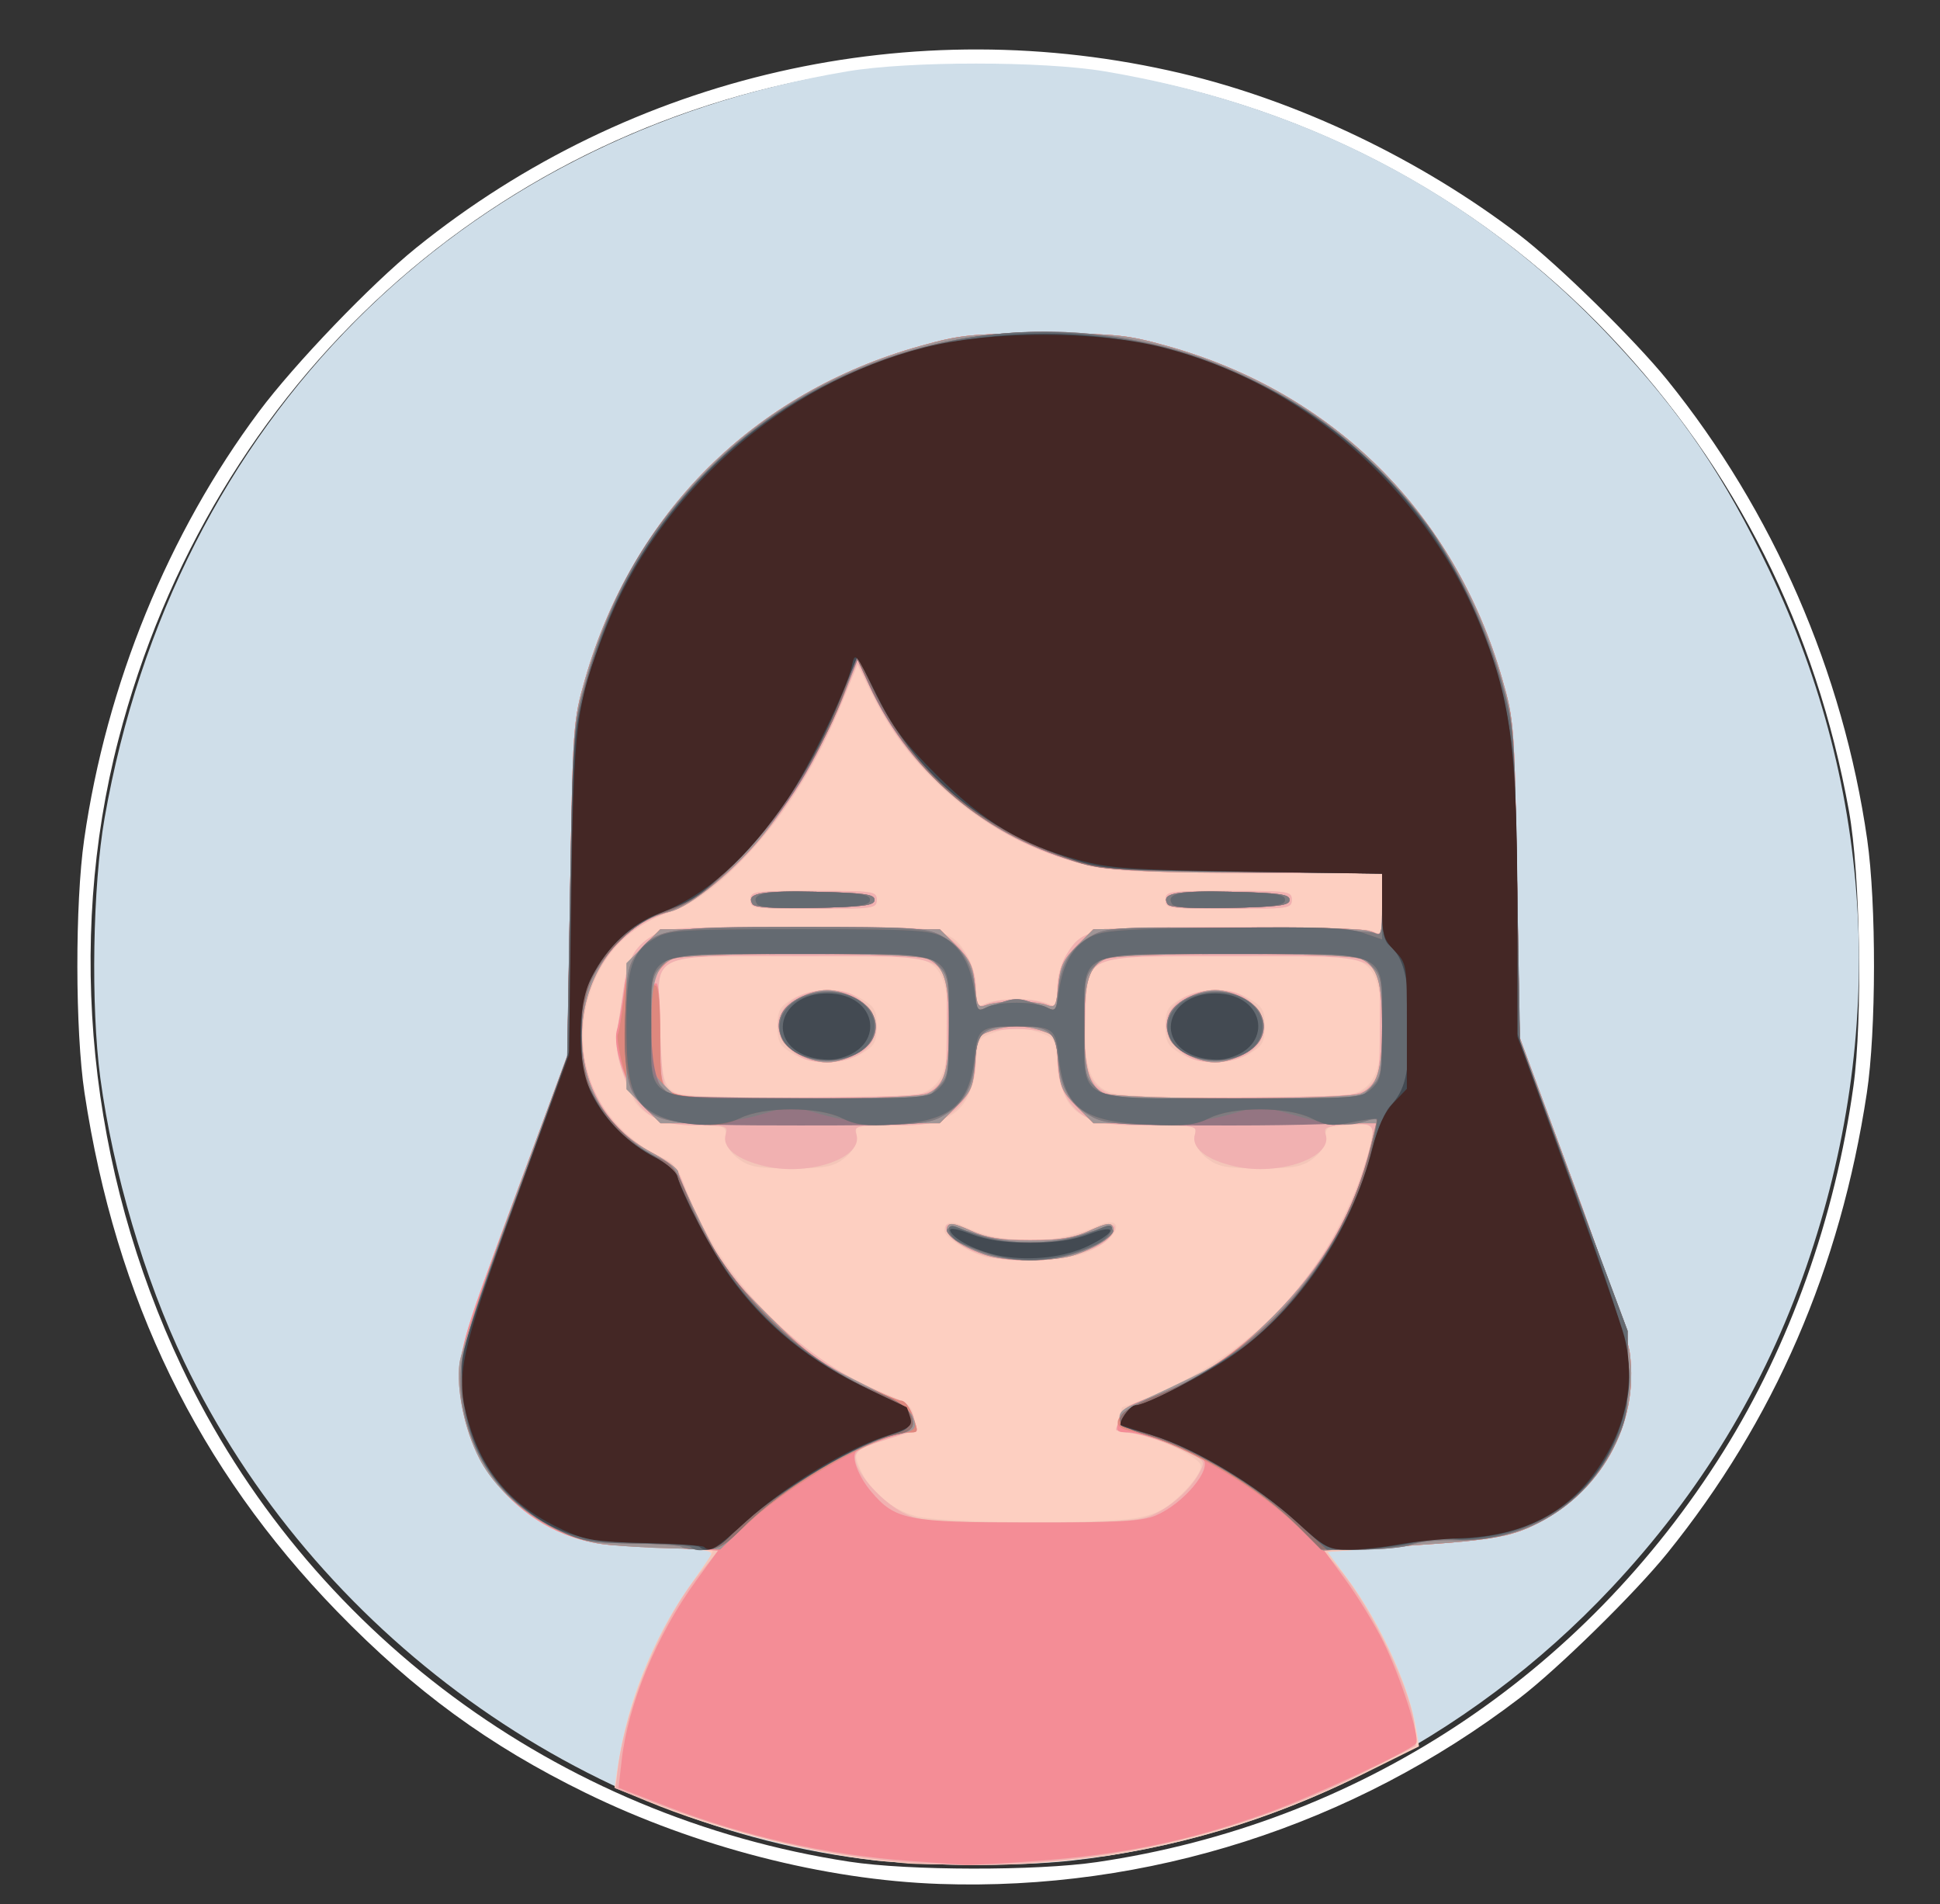 <?xml version="1.0" encoding="UTF-8" standalone="no"?>
<!-- Created with Inkscape (http://www.inkscape.org/) -->

<svg
   xmlns:dc="http://purl.org/dc/elements/1.1/"
   xmlns:cc="http://creativecommons.org/ns#"
   xmlns:rdf="http://www.w3.org/1999/02/22-rdf-syntax-ns#"
   xmlns:svg="http://www.w3.org/2000/svg"
   xmlns="http://www.w3.org/2000/svg"
   xmlns:sodipodi="http://sodipodi.sourceforge.net/DTD/sodipodi-0.dtd"
   xmlns:inkscape="http://www.inkscape.org/namespaces/inkscape"
   id="svg2"
   version="1.1"
   inkscape:version="0.91 r13725"
   width="403.125"
   height="395.625"
   viewBox="0 0 403.125 395.625"
   sodipodi:docname="Xuefei.svg"
   inkscape:export-filename="C:\Users\xshi\Desktop\Christina.png"
   inkscape:export-xdpi="200"
   inkscape:export-ydpi="200">
  <rect x="0" y="0" width="403.125" height="395.625" fill="#333333" stroke="none"/>
  <defs
     id="defs6" />
  <sodipodi:namedview
     pagecolor="#ffffff"
     bordercolor="#666666"
     borderopacity="1"
     objecttolerance="10"
     gridtolerance="10"
     guidetolerance="10"
     inkscape:pageopacity="0"
     inkscape:pageshadow="2"
     inkscape:window-width="1083"
     inkscape:window-height="741"
     id="namedview4"
     showgrid="false"
     inkscape:zoom="0.42180651"
     inkscape:cx="-245.74272"
     inkscape:cy="233.56819"
     inkscape:window-x="213"
     inkscape:window-y="177"
     inkscape:window-maximized="0"
     inkscape:current-layer="svg2" />
  <g
     id="g4312"
     transform="translate(495.488,11.854)">
    <path
       inkscape:connector-curvature="0"
       id="path4310"
       d="m -300.244,379.525 c -23.926,-0.828 -50.635,-7.701 -73.594,-18.937 -20.012,-9.794 -35.487,-21.096 -51.63,-37.708 -28.861,-29.699 -45.955,-64.79 -52.455,-107.677 -1.953,-12.885 -1.99,-39.339 -0.073,-52.676 4.624,-32.184 17.477,-63.627 36.334,-88.886 7.376,-9.881 23.292,-26.459 32.653,-34.011 44.702,-36.066 103.23,-49.413 158.964,-36.249 24.355,5.752 49.696,17.857 70.269,33.566 7.953,6.073 24.025,21.832 30.73,30.132 21.999,27.234 36.557,60.673 41.553,95.449 1.916,13.337 1.879,39.791 -0.073,52.676 -5.522,36.436 -19.27,68.131 -41.48,95.625 -6.705,8.301 -22.777,24.06 -30.73,30.132 -34.574,26.399 -77.251,40.061 -120.469,38.565 z m 32.692,-4.537 c 54.231,-7.972 100.961,-38.605 130.214,-85.361 13.752,-21.98 23.186,-48.489 26.986,-75.83 1.932,-13.9 1.441,-44.1 -0.93,-57.188 -6.865,-37.897 -23.48,-70.971 -49.483,-98.506 -28.206,-29.867 -65.538,-49.13 -106.93,-55.175 -13.143,-1.919 -36.957,-1.919 -50.099,0 -74.795,10.923 -133.751,64.406 -153.087,138.877 -10.97,42.249 -6.2,89.476 13.159,130.293 26.064,54.955 78.097,93.514 138.728,102.805 12.272,1.881 38.925,1.924 51.442,0.084 z"
       style="fill:#ffffff" />
    <path
       style="fill:#cfdee9"
       d="m -313.769,374.618 c -60.401,-6.824 -116.485,-47.332 -143.483,-103.634 -8.162,-17.022 -14.792,-39.468 -17.387,-58.867 -2.005,-14.991 -1.594,-39.921 0.893,-54.069 14.466,-82.314 73.348,-141.473 154.358,-155.084 12.797,-2.15 40.629,-2.15 53.426,0 42.047,7.065 77.438,25.698 105.355,55.47 14.531,15.496 23.411,28.555 32.784,48.215 21.862,45.852 24.519,95.947 7.673,144.681 -8.617,24.928 -21.994,46.968 -40.458,66.658 -29.918,31.906 -70.002,52.106 -112.578,56.733 -10.628,1.155 -29.88,1.106 -40.584,-0.103 z"
       id="path4289"
       inkscape:connector-curvature="0" />
    <path
       style="fill:#fdcfc1"
       d="m -313.3,374.672 c -14.944,-1.691 -33.668,-6.523 -47.641,-12.293 l -6.86,-2.833 0.601,-3.871 c 2.506,-16.133 7.702,-28.066 19.034,-43.717 1.151,-1.589 0.741,-1.724 -6.562,-2.163 -4.284,-0.257 -9.688,-0.518 -12.009,-0.579 -18.403,-0.485 -33.151,-15.967 -33.107,-34.756 0.015,-6.649 0.62,-8.66 11.13,-37.031 l 11.113,-30 0.582,-34.688 c 0.569,-33.912 0.638,-34.882 3.084,-43.412 9.93,-34.627 35.157,-59.702 69.744,-69.323 8.377,-2.33 10.594,-2.551 25.578,-2.551 14.984,0 17.201,0.221 25.578,2.551 34.588,9.622 59.83,34.713 69.74,69.323 2.429,8.483 2.513,9.634 3.048,41.537 l 0.549,32.812 11.055,30 c 6.108,16.575 11.389,32.435 11.8,35.442 2.054,15.005 -6.124,29.522 -20.317,36.067 -5.415,2.497 -7.563,2.797 -33.769,4.724 l -8.721,0.641 4.237,5.694 c 6.684,8.983 12.829,22.441 14.221,31.146 l 0.569,3.558 -11.574,5.729 c -26.426,13.081 -53.004,19.203 -82.084,18.908 -6.595,-0.067 -15.154,-0.48 -19.021,-0.917 z"
       id="path4287"
       inkscape:connector-curvature="0" />
    <path
       style="fill:#f4c6b9"
       d="m -308.144,375.16 c -1.547,-0.219 -6.188,-0.842 -10.312,-1.385 -10.532,-1.385 -24.48,-4.955 -36.562,-9.356 -5.672,-2.066 -10.87,-4.105 -11.551,-4.532 -0.996,-0.624 -1.034,-1.947 -0.194,-6.773 2.29,-13.152 7.989,-26.666 15.517,-36.796 2.299,-3.093 4.014,-5.79 3.812,-5.992 -0.202,-0.202 -5.577,-0.558 -11.945,-0.791 -13.449,-0.492 -19.311,-1.93 -25.309,-6.21 -10.027,-7.154 -15.184,-16.974 -15.156,-28.865 0.015,-6.649 0.62,-8.66 11.13,-37.031 l 11.113,-30 0.582,-34.688 c 0.569,-33.912 0.638,-34.882 3.084,-43.412 9.93,-34.627 35.157,-59.702 69.744,-69.323 8.377,-2.33 10.594,-2.551 25.578,-2.551 14.984,0 17.201,0.221 25.578,2.551 34.588,9.622 59.83,34.713 69.74,69.323 2.429,8.483 2.513,9.634 3.048,41.537 l 0.549,32.812 11.055,30 c 6.108,16.575 11.389,32.435 11.8,35.442 2.054,15.005 -6.124,29.522 -20.317,36.067 -5.415,2.497 -7.563,2.797 -33.769,4.724 l -8.721,0.641 4.237,5.694 c 7.055,9.482 13.666,24.366 13.998,31.518 0.14,3.014 -0.117,3.237 -9.231,7.976 -15.785,8.208 -34.897,14.542 -53.438,17.71 -8.063,1.378 -38.159,2.544 -44.062,1.708 z m 49.407,-71.758 c 3.849,-0.821 5.883,-1.972 9.03,-5.11 2.461,-2.454 3.934,-4.713 3.738,-5.731 -0.369,-1.914 -10.938,-6.663 -15.084,-6.777 -2.347,-0.065 -2.537,-0.319 -1.977,-2.65 0.34,-1.418 0.665,-2.594 0.721,-2.614 17.672,-6.117 32.145,-17.025 41.223,-31.067 4.756,-7.356 9.557,-18.468 10.486,-24.268 l 0.591,-3.692 -5.036,0.309 c -4.698,0.289 -5.034,0.469 -5.005,2.693 0.02,1.543 -0.903,3.087 -2.616,4.378 -2.236,1.685 -3.935,1.995 -10.947,1.995 -7.012,0 -8.711,-0.31 -10.947,-1.995 -1.754,-1.322 -2.634,-2.824 -2.61,-4.453 l 0.037,-2.458 -9.881,-0.004 c -14.181,-0.005 -17.732,-2.489 -18.758,-13.121 -0.493,-5.111 -0.532,-5.167 -4.482,-6.417 -3.337,-1.056 -4.631,-1.056 -7.969,0 -3.95,1.25 -3.989,1.306 -4.482,6.417 -0.982,10.173 -4.768,13.116 -16.883,13.121 l -8.006,0.004 0.037,2.458 c 0.025,1.629 -0.856,3.132 -2.61,4.453 -2.236,1.685 -3.935,1.994 -10.947,1.994 -7.012,0 -8.711,-0.31 -10.947,-1.995 -1.754,-1.322 -2.634,-2.824 -2.61,-4.453 0.036,-2.406 -0.095,-2.459 -6.094,-2.462 -6.54,-0.004 -11.196,-1.948 -13.075,-5.46 -2.429,-4.538 -3.978,-10.936 -3.423,-14.133 0.322,-1.855 0.906,-5.693 1.298,-8.529 0.885,-6.408 2.263,-8.968 6.082,-11.297 2.778,-1.694 4.91,-1.822 30.455,-1.825 30.371,-0.004 31.421,0.174 34.913,5.901 1.061,1.74 1.832,4.69 1.834,7.019 0.003,3.681 0.155,3.936 1.817,3.047 0.997,-0.534 3.978,-0.97 6.624,-0.97 2.646,0 5.627,0.437 6.624,0.97 1.661,0.889 1.814,0.634 1.817,-3.047 0.002,-2.329 0.773,-5.279 1.834,-7.019 3.49,-5.723 4.56,-5.905 34.741,-5.905 17.023,0 27.978,0.365 29.109,0.97 1.713,0.917 1.813,0.605 1.813,-5.625 l 0,-6.595 -27.506,0 c -24.443,0 -28.332,-0.209 -34.922,-1.88 -18.981,-4.813 -35.026,-17.777 -43.628,-35.251 l -2.956,-6.004 -2.99,7.271 c -5.554,13.506 -11.386,22.959 -19.711,31.947 -6.486,7.003 -11.692,10.77 -17.144,12.404 -14.834,4.444 -21.997,24.789 -13.737,39.013 2.657,4.576 8.908,10.188 12.998,11.669 2.337,0.847 3.292,2.122 5.087,6.796 6.966,18.143 22.8,34.54 40.447,41.884 6.115,2.545 6.168,2.587 6.864,5.589 0.502,2.164 0.133,2.473 -4.808,4.023 -7.923,2.486 -8.067,2.628 -6.46,6.388 1.978,4.628 6.486,8.434 11.626,9.816 5.763,1.55 39.491,1.75 46.403,0.276 z m -32.211,-54.177 c -3.888,-1.256 -8.29,-4.113 -8.29,-5.379 0,-1.961 1.532,-2.224 4.456,-0.766 4.892,2.44 12.816,3.451 18.63,2.376 2.9,-0.536 6.538,-1.605 8.083,-2.376 5.728,-2.858 6.161,1.013 0.472,4.218 -3.246,1.829 -5.547,2.29 -12.422,2.488 -4.641,0.134 -9.559,-0.119 -10.929,-0.562 z m -48.602,-74.139 c 0,-1.786 0.625,-1.875 13.125,-1.875 12.5,0 13.125,0.089 13.125,1.875 0,1.786 -0.625,1.875 -13.125,1.875 -12.5,0 -13.125,-0.089 -13.125,-1.875 z m 86.25,0 c 0,-1.786 0.625,-1.875 13.125,-1.875 12.5,0 13.125,0.089 13.125,1.875 0,1.786 -0.625,1.875 -13.125,1.875 -12.5,0 -13.125,-0.089 -13.125,-1.875 z m -50.664,40.186 c 2.07,-0.721 3.474,-2.071 4.359,-4.189 1.694,-4.055 1.678,-15.478 -0.028,-19.561 -2.058,-4.926 -4.906,-5.371 -32.15,-5.021 -28.77,0.37 -26.983,-0.482 -26.657,12.708 0.321,12.99 0.786,14.982 3.752,16.069 3.603,1.32 46.934,1.315 50.725,-0.007 z m -26.914,-8.3 c -2.626,-1.601 -3.047,-2.379 -3.047,-5.635 0,-3.256 0.421,-4.034 3.047,-5.635 1.846,-1.125 4.71,-1.858 7.266,-1.858 2.556,0 5.42,0.732 7.266,1.858 2.626,1.601 3.047,2.379 3.047,5.635 0,3.256 -0.421,4.034 -3.047,5.635 -1.846,1.125 -4.71,1.858 -7.266,1.858 -2.556,0 -5.42,-0.732 -7.266,-1.858 z m 116.914,8.3 c 2.07,-0.721 3.474,-2.071 4.359,-4.189 1.694,-4.055 1.678,-15.478 -0.028,-19.561 -2.058,-4.926 -4.905,-5.371 -32.158,-5.021 -28.706,0.369 -27.537,-0.143 -28.192,12.331 -0.525,10.008 0.785,14.388 4.832,16.149 3.829,1.666 46.546,1.909 51.187,0.291 z m -36.289,-8.3 c -2.626,-1.601 -3.047,-2.379 -3.047,-5.635 0,-3.256 0.421,-4.034 3.047,-5.635 1.846,-1.125 4.71,-1.858 7.266,-1.858 2.556,0 5.42,0.732 7.266,1.858 2.626,1.601 3.047,2.379 3.047,5.635 0,3.256 -0.421,4.034 -3.047,5.635 -1.846,1.125 -4.71,1.858 -7.266,1.858 -2.556,0 -5.42,-0.732 -7.266,-1.858 z"
       id="path4285"
       inkscape:connector-curvature="0" />
    <path
       style="fill:#f1b1b1"
       d="m -311.325,374.639 c -15.61,-1.632 -32.276,-5.779 -49.059,-12.209 l -7.24,-2.773 0.573,-4.395 c 1.693,-12.988 9.091,-30.593 16.877,-40.16 l 3.929,-4.828 -8.137,-0.468 c -4.475,-0.258 -10.036,-0.521 -12.356,-0.585 -18.421,-0.508 -33.151,-15.973 -33.107,-34.761 0.015,-6.649 0.62,-8.66 11.13,-37.031 l 11.113,-30 0.582,-34.688 c 0.569,-33.912 0.638,-34.882 3.084,-43.412 9.93,-34.627 35.157,-59.702 69.744,-69.323 8.377,-2.33 10.594,-2.551 25.578,-2.551 14.984,0 17.201,0.221 25.578,2.551 34.588,9.622 59.83,34.713 69.74,69.323 2.429,8.483 2.513,9.634 3.048,41.537 l 0.549,32.812 11.055,30 c 6.108,16.575 11.389,32.435 11.8,35.442 2.054,15.003 -6.114,29.505 -20.317,36.075 -5.506,2.547 -10.657,3.238 -33.72,4.524 l -9.609,0.536 3.047,3.56 c 6.962,8.134 15.545,26.187 15.973,33.596 l 0.199,3.455 -11.629,5.857 c -29.713,14.964 -65.076,21.401 -98.426,17.915 z m 55.008,-71.634 c 4.026,-1.682 8.245,-5.433 10.098,-8.978 1.28,-2.449 1.251,-2.482 -4.419,-5.027 -3.139,-1.409 -7.342,-2.781 -9.341,-3.049 -1.998,-0.268 -3.634,-0.615 -3.634,-0.772 0,-0.156 0.395,-1.324 0.878,-2.594 0.618,-1.625 2.226,-2.757 5.426,-3.82 19.294,-6.409 38.301,-26.247 44.813,-46.775 3.344,-10.542 3.339,-10.562 -2.87,-10.175 -4.56,0.284 -5.125,0.535 -4.641,2.061 1.502,4.732 -9.678,8.637 -18.85,6.584 -5.989,-1.34 -9.21,-3.919 -8.336,-6.673 0.55,-1.733 0.066,-1.827 -9.374,-1.827 -7.153,0 -10.743,-0.409 -12.761,-1.452 -4.148,-2.145 -6.467,-6.573 -6.471,-12.358 -0.003,-4.56 -0.184,-4.951 -2.582,-5.578 -3.297,-0.862 -8.422,-0.862 -11.719,0 -2.397,0.627 -2.579,1.019 -2.584,5.578 -0.007,5.499 -1.918,9.194 -6.22,12.031 -2.113,1.393 -4.429,1.768 -10.946,1.773 -7.766,0.006 -8.231,0.117 -7.686,1.833 1.53,4.821 -9.548,8.748 -18.821,6.673 -5.989,-1.34 -9.21,-3.919 -8.336,-6.673 0.535,-1.685 0.099,-1.827 -5.624,-1.827 -9.562,0 -12.846,-2.422 -16.04,-11.829 -0.926,-2.728 -1.27,-5.675 -0.907,-7.768 0.322,-1.855 0.906,-5.693 1.298,-8.529 0.885,-6.408 2.263,-8.968 6.082,-11.297 2.78,-1.695 4.906,-1.821 30.643,-1.819 25.517,0.003 27.864,0.139 30.336,1.77 3.996,2.635 6.213,6.586 6.22,11.088 0.006,3.864 0.065,3.939 2.411,3.047 3.084,-1.173 8.981,-1.173 12.065,0 2.346,0.892 2.405,0.817 2.408,-3.047 0.002,-2.273 0.783,-5.24 1.834,-6.963 3.49,-5.723 4.56,-5.905 34.741,-5.905 17.023,0 27.978,0.365 29.109,0.97 1.713,0.917 1.813,0.605 1.813,-5.625 l 0,-6.595 -27.422,-0.014 c -21,-0.011 -28.812,-0.342 -33.358,-1.413 -11.999,-2.829 -22.109,-8.367 -31.377,-17.188 -6.363,-6.056 -9.866,-10.847 -13.947,-19.073 l -2.87,-5.785 -3.131,7.762 c -8.652,21.448 -23.421,39.2 -36.72,44.14 -22.183,8.24 -23.395,39.25 -1.961,50.218 3.721,1.904 4.591,2.906 5.869,6.751 5.787,17.424 23.368,35.545 41.723,43.005 4.051,1.646 5.34,2.676 5.88,4.696 0.381,1.423 0.6,2.63 0.489,2.683 -0.112,0.053 -2.524,0.812 -5.36,1.688 -6.949,2.147 -7.835,2.81 -7.049,5.286 1.063,3.348 6.29,8.663 10.322,10.495 3.286,1.493 6.502,1.71 25.585,1.728 17.647,0.017 22.495,-0.258 25.312,-1.435 z m -35.889,-54.421 c -4.294,-1.569 -7.54,-4.417 -6.658,-5.843 0.388,-0.628 2.167,-0.277 5.036,0.995 3.372,1.495 6.346,1.967 12.404,1.967 6.058,0 9.032,-0.472 12.404,-1.967 4.799,-2.128 6.712,-1.332 3.999,1.665 -3.935,4.348 -19.126,6.126 -27.185,3.182 z m -47.344,-73.498 c 0,-1.786 0.625,-1.875 13.125,-1.875 12.5,0 13.125,0.089 13.125,1.875 0,1.786 -0.625,1.875 -13.125,1.875 -12.5,0 -13.125,-0.089 -13.125,-1.875 z m 86.25,0 c 0,-1.786 0.625,-1.875 13.125,-1.875 12.5,0 13.125,0.089 13.125,1.875 0,1.786 -0.625,1.875 -13.125,1.875 -12.5,0 -13.125,-0.089 -13.125,-1.875 z m -47.603,38.646 c 1.96,-1.962 2.134,-2.971 2.134,-12.396 0,-15.487 2.004,-14.531 -30.469,-14.531 -32.291,0 -29.766,-1.341 -29.075,15.444 0.466,11.309 0.559,11.734 2.825,12.9 1.775,0.913 8.422,1.146 27.397,0.962 24.666,-0.24 25.087,-0.277 27.188,-2.379 z m -30.138,-7.323 c -6.074,-5.111 -1.665,-12.573 7.428,-12.573 3.52,0 5.193,0.547 7.428,2.427 6.074,5.111 1.665,12.573 -7.428,12.573 -3.52,0 -5.193,-0.547 -7.428,-2.427 z m 120.138,7.323 c 1.96,-1.962 2.134,-2.971 2.134,-12.396 0,-15.487 2.004,-14.531 -30.469,-14.531 -32.111,0 -30.322,-0.779 -30.734,13.384 -0.291,9.997 0.598,12.952 4.502,14.967 1.756,0.906 8.462,1.14 27.379,0.956 24.666,-0.24 25.087,-0.277 27.188,-2.379 z m -39.513,-7.323 c -6.074,-5.111 -1.665,-12.573 7.428,-12.573 3.52,0 5.193,0.547 7.428,2.427 6.074,5.111 1.665,12.573 -7.428,12.573 -3.52,0 -5.193,-0.547 -7.428,-2.427 z"
       id="path4283"
       inkscape:connector-curvature="0" />
    <path
       style="fill:#f48d96"
       d="m -306.738,374.724 c -16.96,-1.232 -34.168,-5.112 -50.286,-11.338 l -9.931,-3.836 0.633,-5.596 c 1.336,-11.808 7.281,-26.17 15.5,-37.448 l 4.544,-6.235 -8.121,-0.467 c -4.466,-0.257 -10.019,-0.519 -12.339,-0.583 -18.421,-0.508 -33.151,-15.973 -33.107,-34.761 0.015,-6.649 0.62,-8.66 11.13,-37.031 l 11.113,-30 0.582,-34.688 c 0.569,-33.912 0.638,-34.882 3.084,-43.412 9.93,-34.627 35.157,-59.702 69.744,-69.323 8.377,-2.33 10.594,-2.551 25.578,-2.551 14.984,0 17.201,0.221 25.578,2.551 34.588,9.622 59.83,34.713 69.74,69.323 2.429,8.483 2.513,9.634 3.048,41.537 l 0.549,32.812 11.055,30 c 6.108,16.575 11.389,32.435 11.8,35.442 2.054,15.003 -6.114,29.505 -20.317,36.075 -5.501,2.545 -10.627,3.233 -33.645,4.522 l -9.534,0.534 4.551,6.245 c 2.503,3.435 6.007,9.198 7.787,12.807 3.515,7.128 7.587,19.706 6.796,20.987 -0.908,1.468 -21.526,11.109 -31.003,14.497 -16.476,5.889 -29.767,8.637 -48.281,9.985 -6.961,0.507 -13.5,0.864 -14.531,0.794 -1.031,-0.07 -6.305,-0.449 -11.719,-0.843 z m 51.345,-71.714 c 5.794,-2.421 11.915,-9.726 9.866,-11.775 -1.512,-1.512 -12.78,-5.524 -15.514,-5.524 -2.362,0 -2.618,-0.263 -2.061,-2.109 0.874,-2.894 1.168,-3.122 6.702,-5.209 9.749,-3.677 17.531,-8.819 25.684,-16.971 10.321,-10.321 16.782,-21.668 20.066,-35.241 l 1.134,-4.688 -29.376,0 -29.376,0 -3.468,-3.468 c -3.07,-3.07 -3.515,-4.113 -3.875,-9.087 -0.381,-5.269 -0.584,-5.681 -3.25,-6.61 -3.612,-1.259 -7.141,-1.259 -10.753,0 -2.666,0.929 -2.869,1.342 -3.25,6.61 -0.36,4.974 -0.805,6.017 -3.874,9.087 l -3.468,3.468 -28.995,0 -28.995,0 -3.202,-3.104 c -3.629,-3.517 -6.948,-12.696 -5.887,-16.28 0.355,-1.198 1.012,-4.881 1.461,-8.184 0.693,-5.096 1.326,-6.515 4.186,-9.375 l 3.37,-3.37 29.031,0 29.031,0 3.426,3.426 c 2.823,2.823 3.507,4.27 3.887,8.228 0.425,4.421 0.619,4.744 2.449,4.074 1.093,-0.4 3.886,-0.728 6.206,-0.728 2.32,0 5.113,0.327 6.206,0.728 1.83,0.67 2.024,0.347 2.449,-4.074 0.38,-3.956 1.064,-5.405 3.886,-8.228 l 3.424,-3.426 27.318,-0.276 c 16.411,-0.166 28.383,0.096 29.986,0.654 l 2.668,0.93 0,-6.514 0,-6.514 -26.29,0 c -20.328,0 -27.918,-0.336 -33.473,-1.484 -20.467,-4.228 -38.009,-18.298 -46.828,-37.561 l -2.397,-5.235 -2.506,6.441 c -3.966,10.194 -10.312,21.393 -16.697,29.468 -6.041,7.64 -15.448,15.453 -19.821,16.462 -10.366,2.393 -18.22,13.432 -18.255,25.658 -0.03,10.594 5.186,19.394 14.41,24.31 3.083,1.643 5.604,3.49 5.602,4.105 -0.002,0.614 2.187,5.547 4.864,10.961 4.273,8.641 5.962,10.935 13.832,18.78 7.417,7.393 10.472,9.7 17.693,13.359 4.801,2.433 9.295,4.423 9.986,4.423 0.692,0 1.721,1.329 2.287,2.952 1.305,3.743 1.327,3.61 -0.611,3.611 -1.795,8.4e-4 -10.083,2.973 -11.085,3.975 -1.076,1.076 0.432,5.129 3.077,8.273 5.024,5.97 7.498,6.458 32.882,6.481 18.461,0.017 23.421,-0.254 26.237,-1.43 z m -35.634,-54.258 c -5.154,-1.839 -8.227,-4.097 -7.644,-5.616 0.417,-1.087 1.286,-0.967 4.892,0.672 3.371,1.532 6.228,1.993 12.353,1.993 6.126,0 8.983,-0.461 12.353,-1.993 3.606,-1.639 4.475,-1.758 4.892,-0.672 0.583,1.519 -2.49,3.777 -7.644,5.616 -4.508,1.609 -14.694,1.609 -19.202,0 z m -48.089,-72.783 c -1.386,-2.242 1.543,-2.807 13.235,-2.552 10.024,0.218 12.111,0.506 12.111,1.67 0,1.166 -2.113,1.451 -12.35,1.667 -8.338,0.176 -12.56,-0.079 -12.996,-0.785 z m 86.25,0 c -1.386,-2.242 1.543,-2.807 13.235,-2.552 10.024,0.218 12.111,0.506 12.111,1.67 0,1.166 -2.113,1.451 -12.35,1.667 -8.338,0.176 -12.56,-0.079 -12.996,-0.785 z m -49.801,39.327 c 3.385,-1.542 4.366,-4.678 4.366,-13.959 0,-9.281 -0.981,-12.417 -4.366,-13.959 -3.134,-1.428 -50.009,-1.428 -53.143,0 -1.256,0.572 -2.756,2.076 -3.332,3.341 -0.634,1.391 -0.675,2.069 -0.103,1.716 0.614,-0.379 0.945,3.195 0.945,10.2 0,10.081 0.136,10.879 2.084,12.243 1.757,1.231 5.935,1.459 26.675,1.459 16.026,0 25.387,-0.363 26.876,-1.041 z m -27.605,-8.606 c -2.583,-1.741 -3.186,-2.753 -3.186,-5.353 0,-2.6 0.602,-3.613 3.186,-5.353 1.896,-1.278 4.591,-2.147 6.658,-2.147 2.067,0 4.762,0.869 6.658,2.147 2.583,1.741 3.186,2.753 3.186,5.353 0,2.6 -0.602,3.613 -3.186,5.353 -1.896,1.278 -4.591,2.147 -6.658,2.147 -2.067,0 -4.762,-0.869 -6.658,-2.147 z m 117.605,8.606 c 3.385,-1.542 4.366,-4.678 4.366,-13.959 0,-9.281 -0.981,-12.417 -4.366,-13.959 -3.134,-1.428 -50.009,-1.428 -53.143,0 -3.385,1.542 -4.366,4.678 -4.366,13.959 0,9.056 0.984,12.399 4.091,13.904 2.83,1.37 50.424,1.42 53.417,0.056 z m -36.98,-8.606 c -2.583,-1.741 -3.186,-2.753 -3.186,-5.353 0,-2.6 0.602,-3.613 3.186,-5.353 1.896,-1.278 4.591,-2.147 6.658,-2.147 2.067,0 4.762,0.869 6.658,2.147 2.583,1.741 3.186,2.753 3.186,5.353 0,2.6 -0.602,3.613 -3.186,5.353 -1.896,1.278 -4.591,2.147 -6.658,2.147 -2.067,0 -4.762,-0.869 -6.658,-2.147 z"
       id="path4281"
       inkscape:connector-curvature="0" />
    <path
       style="fill:#de887e"
       d="m -370.488,308.898 c -10.012,-1.397 -20.939,-9.046 -25.424,-17.797 -3.045,-5.941 -4.797,-14.411 -4.09,-19.772 0.351,-2.66 5.535,-18.125 11.519,-34.367 l 10.881,-29.531 0.582,-34.688 c 0.569,-33.912 0.638,-34.882 3.084,-43.412 9.93,-34.627 35.157,-59.702 69.744,-69.323 8.377,-2.33 10.594,-2.551 25.578,-2.551 14.984,0 17.201,0.221 25.578,2.551 34.588,9.622 59.83,34.713 69.74,69.323 2.429,8.483 2.513,9.634 3.048,41.537 l 0.549,32.812 11.055,30 c 6.108,16.575 11.389,32.435 11.8,35.442 2.054,15.003 -6.114,29.505 -20.317,36.075 -5.508,2.548 -10.666,3.239 -33.743,4.525 l -9.632,0.536 -5.978,-5.592 c -9.294,-8.694 -24.523,-17.247 -34.49,-19.369 -4.372,-0.931 -2.055,-4.215 4.985,-7.067 10.579,-4.285 17.046,-8.586 25.3,-16.824 10.319,-10.299 16.779,-21.639 20.066,-35.226 l 1.134,-4.688 -29.376,0 -29.376,0 -3.468,-3.468 c -3.07,-3.07 -3.515,-4.113 -3.875,-9.087 -0.381,-5.269 -0.584,-5.681 -3.25,-6.61 -3.612,-1.259 -7.141,-1.259 -10.753,0 -2.666,0.929 -2.869,1.342 -3.25,6.61 -0.36,4.974 -0.805,6.017 -3.874,9.087 l -3.468,3.468 -28.995,0 -28.995,0 -3.242,-3.142 c -2.364,-2.291 -3.632,-4.69 -4.681,-8.856 -0.792,-3.142 -1.235,-6.044 -0.986,-6.448 0.25,-0.404 0.816,-3.965 1.259,-7.915 0.73,-6.506 1.123,-7.499 4.191,-10.566 l 3.386,-3.386 29.031,0 29.031,0 3.426,3.426 c 2.823,2.823 3.507,4.27 3.887,8.228 0.425,4.421 0.619,4.744 2.449,4.074 1.093,-0.4 3.886,-0.728 6.206,-0.728 2.32,0 5.113,0.327 6.206,0.728 1.83,0.67 2.024,0.347 2.449,-4.074 0.38,-3.956 1.064,-5.405 3.886,-8.228 l 3.424,-3.426 27.318,-0.276 c 16.411,-0.166 28.383,0.096 29.986,0.654 l 2.668,0.93 0,-6.514 0,-6.514 -26.29,0 c -20.328,0 -27.918,-0.336 -33.473,-1.484 -20.467,-4.228 -38.009,-18.298 -46.828,-37.561 l -2.397,-5.235 -2.506,6.441 c -3.966,10.194 -10.312,21.393 -16.697,29.468 -6.041,7.64 -15.448,15.453 -19.821,16.462 -10.366,2.393 -18.22,13.432 -18.255,25.658 -0.03,10.594 5.186,19.394 14.41,24.31 3.083,1.643 5.604,3.49 5.602,4.105 -0.002,0.614 2.187,5.547 4.864,10.961 4.273,8.641 5.962,10.935 13.832,18.78 7.417,7.393 10.472,9.7 17.693,13.359 4.801,2.433 9.295,4.423 9.986,4.423 0.692,0 1.721,1.329 2.287,2.952 1.321,3.79 1.377,3.601 -1.08,3.662 -5.675,0.141 -24.05,10.527 -32.554,18.4 l -6.347,5.877 -9.729,-0.211 c -5.351,-0.116 -12.049,-0.535 -14.885,-0.931 z m 67.821,-93.603 c 3.385,-1.542 4.366,-4.678 4.366,-13.959 0,-9.281 -0.981,-12.417 -4.366,-13.959 -3.134,-1.428 -50.009,-1.428 -53.143,0 -2.354,1.073 -5.101,5.522 -3.409,5.522 0.542,0 0.917,4.195 0.917,10.259 0,9.539 0.146,10.362 2.084,11.719 1.757,1.231 5.935,1.459 26.675,1.459 16.026,0 25.387,-0.363 26.876,-1.041 z m -27.605,-8.606 c -2.583,-1.741 -3.186,-2.753 -3.186,-5.353 0,-2.6 0.602,-3.613 3.186,-5.353 1.896,-1.278 4.591,-2.147 6.658,-2.147 2.067,0 4.762,0.869 6.658,2.147 2.583,1.741 3.186,2.753 3.186,5.353 0,2.6 -0.602,3.613 -3.186,5.353 -1.896,1.278 -4.591,2.147 -6.658,2.147 -2.067,0 -4.762,-0.869 -6.658,-2.147 z m 117.605,8.606 c 3.385,-1.542 4.366,-4.678 4.366,-13.959 0,-9.281 -0.981,-12.417 -4.366,-13.959 -3.134,-1.428 -50.009,-1.428 -53.143,0 -3.385,1.542 -4.366,4.678 -4.366,13.959 0,9.056 0.984,12.399 4.091,13.904 2.83,1.37 50.424,1.42 53.417,0.056 z m -36.98,-8.606 c -2.583,-1.741 -3.186,-2.753 -3.186,-5.353 0,-2.6 0.602,-3.613 3.186,-5.353 1.896,-1.278 4.591,-2.147 6.658,-2.147 2.067,0 4.762,0.869 6.658,2.147 2.583,1.741 3.186,2.753 3.186,5.353 0,2.6 -0.602,3.613 -3.186,5.353 -1.896,1.278 -4.591,2.147 -6.658,2.147 -2.067,0 -4.762,-0.869 -6.658,-2.147 z m -41.38,42.063 c -5.154,-1.839 -8.227,-4.097 -7.644,-5.616 0.417,-1.087 1.286,-0.967 4.892,0.672 3.371,1.532 6.228,1.993 12.353,1.993 6.126,0 8.983,-0.461 12.353,-1.993 3.606,-1.639 4.475,-1.758 4.892,-0.672 0.583,1.519 -2.49,3.777 -7.644,5.616 -4.508,1.609 -14.694,1.609 -19.202,0 z m -48.089,-72.783 c -1.386,-2.242 1.543,-2.807 13.235,-2.552 10.024,0.218 12.111,0.506 12.111,1.67 0,1.166 -2.113,1.451 -12.35,1.667 -8.338,0.176 -12.56,-0.079 -12.996,-0.785 z m 86.25,0 c -1.386,-2.242 1.543,-2.807 13.235,-2.552 10.024,0.218 12.111,0.506 12.111,1.67 0,1.166 -2.113,1.451 -12.35,1.667 -8.338,0.176 -12.56,-0.079 -12.996,-0.785 z"
       id="path4279"
       inkscape:connector-curvature="0" />
    <path
       style="fill:#a09596"
       d="m -370.488,308.898 c -10.012,-1.397 -20.939,-9.046 -25.424,-17.797 -3.045,-5.941 -4.797,-14.411 -4.09,-19.772 0.351,-2.66 5.535,-18.125 11.519,-34.367 l 10.881,-29.531 0.582,-34.688 c 0.569,-33.912 0.638,-34.882 3.084,-43.412 9.93,-34.627 35.157,-59.702 69.744,-69.323 8.377,-2.33 10.594,-2.551 25.578,-2.551 14.984,0 17.201,0.221 25.578,2.551 34.588,9.622 59.83,34.713 69.74,69.323 2.429,8.483 2.513,9.634 3.048,41.537 l 0.549,32.812 11.055,30 c 6.108,16.575 11.389,32.435 11.8,35.442 2.054,15.003 -6.114,29.505 -20.317,36.075 -5.509,2.548 -10.67,3.24 -33.755,4.525 l -9.644,0.537 -4.97,-4.831 c -8.99,-8.738 -21.358,-16.227 -31.757,-19.231 -6.182,-1.785 -7.376,-4.431 -2.812,-6.231 1.418,-0.56 6.586,-2.964 11.484,-5.343 7.501,-3.643 10.253,-5.661 17.44,-12.791 10.797,-10.709 17.164,-21.77 20.523,-35.652 l 1.134,-4.688 -29.376,0 -29.376,0 -3.468,-3.468 c -3.07,-3.07 -3.515,-4.113 -3.875,-9.087 -0.381,-5.269 -0.584,-5.681 -3.25,-6.61 -3.612,-1.259 -7.141,-1.259 -10.753,0 -2.666,0.929 -2.869,1.342 -3.25,6.61 -0.36,4.974 -0.805,6.017 -3.874,9.087 l -3.468,3.468 -29.031,0 -29.031,0 -3.531,-3.531 -3.531,-3.531 0,-13.094 0,-13.094 3.531,-3.531 3.531,-3.531 29.031,0 29.031,0 3.426,3.426 c 2.823,2.823 3.507,4.27 3.887,8.228 0.425,4.421 0.619,4.744 2.449,4.074 1.093,-0.4 3.886,-0.728 6.206,-0.728 2.32,0 5.113,0.327 6.206,0.728 1.83,0.67 2.024,0.347 2.449,-4.074 0.38,-3.956 1.064,-5.405 3.886,-8.228 l 3.424,-3.426 27.318,-0.276 c 16.411,-0.166 28.383,0.096 29.986,0.654 l 2.668,0.93 0,-6.514 0,-6.514 -26.29,0 c -20.328,0 -27.918,-0.336 -33.473,-1.484 -20.467,-4.228 -38.009,-18.298 -46.828,-37.561 l -2.397,-5.235 -2.506,6.441 c -3.966,10.194 -10.312,21.393 -16.697,29.468 -6.041,7.64 -15.448,15.453 -19.821,16.462 -10.366,2.393 -18.22,13.432 -18.255,25.658 -0.03,10.594 5.186,19.394 14.41,24.31 3.083,1.643 5.604,3.49 5.602,4.105 -0.002,0.614 2.187,5.547 4.864,10.961 4.264,8.624 5.978,10.955 13.832,18.808 7.922,7.922 10.148,9.55 19.136,13.999 6.47,3.202 10.439,5.74 10.906,6.973 0.98,2.589 0.605,3.026 -3.216,3.743 -4.121,0.773 -16.446,6.923 -22.465,11.209 -2.533,1.804 -6.791,5.404 -9.463,8.001 l -4.858,4.722 -9.756,-0.212 c -5.366,-0.117 -12.076,-0.536 -14.912,-0.932 z m 67.821,-93.603 c 3.385,-1.542 4.366,-4.678 4.366,-13.959 0,-9.281 -0.981,-12.417 -4.366,-13.959 -3.134,-1.428 -50.009,-1.428 -53.143,0 -3.426,1.561 -4.366,4.692 -4.366,14.544 0,8.625 0.095,9.029 2.74,11.675 l 2.74,2.74 24.872,0 c 16.231,0 25.665,-0.362 27.156,-1.041 z m -27.605,-8.606 c -2.583,-1.741 -3.186,-2.753 -3.186,-5.353 0,-2.6 0.602,-3.613 3.186,-5.353 1.896,-1.278 4.591,-2.147 6.658,-2.147 2.067,0 4.762,0.869 6.658,2.147 2.583,1.741 3.186,2.753 3.186,5.353 0,2.6 -0.602,3.613 -3.186,5.353 -1.896,1.278 -4.591,2.147 -6.658,2.147 -2.067,0 -4.762,-0.869 -6.658,-2.147 z m 117.605,8.606 c 3.385,-1.542 4.366,-4.678 4.366,-13.959 0,-9.281 -0.981,-12.417 -4.366,-13.959 -3.134,-1.428 -50.009,-1.428 -53.143,0 -3.385,1.542 -4.366,4.678 -4.366,13.959 0,9.056 0.984,12.399 4.091,13.904 2.83,1.37 50.424,1.42 53.417,0.056 z m -36.98,-8.606 c -2.583,-1.741 -3.186,-2.753 -3.186,-5.353 0,-2.6 0.602,-3.613 3.186,-5.353 1.896,-1.278 4.591,-2.147 6.658,-2.147 2.067,0 4.762,0.869 6.658,2.147 2.583,1.741 3.186,2.753 3.186,5.353 0,2.6 -0.602,3.613 -3.186,5.353 -1.896,1.278 -4.591,2.147 -6.658,2.147 -2.067,0 -4.762,-0.869 -6.658,-2.147 z m -41.38,42.063 c -5.154,-1.839 -8.227,-4.097 -7.644,-5.616 0.417,-1.087 1.286,-0.967 4.892,0.672 3.371,1.532 6.228,1.993 12.353,1.993 6.126,0 8.983,-0.461 12.353,-1.993 3.606,-1.639 4.475,-1.758 4.892,-0.672 0.583,1.519 -2.49,3.777 -7.644,5.616 -4.508,1.609 -14.694,1.609 -19.202,0 z m -48.089,-72.783 c -1.386,-2.242 1.543,-2.807 13.235,-2.552 10.024,0.218 12.111,0.506 12.111,1.67 0,1.166 -2.113,1.451 -12.35,1.667 -8.338,0.176 -12.56,-0.079 -12.996,-0.785 z m 86.25,0 c -1.386,-2.242 1.543,-2.807 13.235,-2.552 10.024,0.218 12.111,0.506 12.111,1.67 0,1.166 -2.113,1.451 -12.35,1.667 -8.338,0.176 -12.56,-0.079 -12.996,-0.785 z"
       id="path4277"
       inkscape:connector-curvature="0" />
    <path
       style="fill:#947582"
       d="m -353.891,309.495 c -0.325,-0.325 -4.93,-0.641 -10.234,-0.703 -8.361,-0.098 -10.357,-0.447 -15.004,-2.625 -14.049,-6.585 -22.362,-21.119 -20.38,-35.633 0.374,-2.739 5.444,-17.847 11.268,-33.573 l 10.588,-28.594 0.619,-34.688 c 0.602,-33.707 0.689,-34.931 3.086,-43.319 5.552,-19.431 13.03,-32.298 26.462,-45.533 28.96,-28.536 74.836,-35.999 111.531,-18.144 11.323,5.509 18.263,10.412 26.942,19.034 12.162,12.081 20.781,26.973 25.678,44.368 2.43,8.632 2.526,9.918 3.107,41.719 l 0.6,32.812 11.177,30 11.177,30 0.034,8.906 c 0.03,7.678 -0.302,9.623 -2.404,14.105 -6.229,13.28 -18.631,20.876 -33.456,20.492 -3.461,-0.09 -7.481,0.316 -8.932,0.901 -1.452,0.585 -6.303,1.055 -10.781,1.044 l -8.142,-0.02 -4.688,-4.729 c -7.992,-8.064 -21.322,-16.109 -31.681,-19.12 -7.935,-2.307 -7.304,-4.312 2.618,-8.32 20.96,-8.466 37.371,-27.124 43.587,-49.557 2.355,-8.5 2.365,-8.37 -0.523,-7.272 -1.349,0.513 -13.596,0.914 -27.891,0.913 -22.411,-9.4e-4 -25.874,-0.199 -28.7,-1.641 -4.715,-2.404 -6.87,-5.906 -7.374,-11.982 -0.491,-5.92 -1.823,-7.001 -8.63,-7.001 -6.807,0 -8.139,1.081 -8.63,7.001 -0.504,6.076 -2.659,9.578 -7.374,11.982 -2.83,1.443 -6.302,1.639 -28.996,1.639 -28.358,0 -30.017,-0.288 -34.152,-5.925 -1.726,-2.353 -1.942,-3.986 -1.942,-14.697 0,-10.711 0.216,-12.344 1.942,-14.697 4.135,-5.637 5.794,-5.925 34.152,-5.925 22.694,0 26.166,0.196 28.996,1.639 4.48,2.284 6.816,5.871 7.333,11.259 l 0.442,4.604 4.114,-1.479 c 3.748,-1.348 4.481,-1.348 8.228,0 l 4.114,1.479 0.442,-4.604 c 0.517,-5.38 2.845,-8.962 7.333,-11.281 2.893,-1.495 5.886,-1.635 29.933,-1.405 14.695,0.141 27.457,0.617 28.359,1.058 1.483,0.726 1.641,0.169 1.641,-5.79 l 0,-6.592 -29.297,-0.344 c -28.645,-0.336 -29.459,-0.398 -36.589,-2.792 -18.125,-6.086 -33.008,-19.24 -40.647,-35.925 l -2.476,-5.407 -2.998,7.398 c -6.023,14.862 -11.105,23.024 -20.498,32.925 -7.443,7.846 -11.488,10.753 -17.443,12.537 -5.046,1.512 -11.727,7.91 -14.369,13.762 -2.757,6.106 -2.771,16.776 -0.029,22.846 2.426,5.372 8.569,11.652 13.601,13.905 3.358,1.504 4.081,2.449 6.525,8.532 7.042,17.527 22.445,33.346 39.219,40.277 5.497,2.271 7.5,4.033 7.5,6.597 0,1.053 -1.031,1.785 -3.047,2.165 -7.883,1.483 -24.199,11.259 -32.109,19.24 -4.092,4.129 -5.174,4.732 -8.516,4.75 -2.105,0.011 -4.094,-0.245 -4.419,-0.57 z m 53.289,-95.461 c 2.167,-2.167 2.301,-2.909 2.301,-12.699 0,-9.79 -0.135,-10.532 -2.301,-12.699 l -2.301,-2.301 -26.335,0 -26.335,0 -2.301,2.301 c -2.139,2.139 -2.301,2.967 -2.301,11.765 0,9.494 1.219,14.202 3.965,15.306 0.655,0.264 12.918,0.513 27.25,0.553 l 26.058,0.074 2.301,-2.301 z m -28.626,-6.79 c -6.647,-3.434 -5.626,-10.337 1.861,-12.581 7.303,-2.188 15.105,2.406 13.686,8.06 -1.262,5.029 -9.773,7.504 -15.547,4.521 z m 118.626,6.79 c 2.167,-2.167 2.301,-2.909 2.301,-12.699 0,-9.79 -0.135,-10.532 -2.301,-12.699 l -2.301,-2.301 -26.335,0 -26.335,0 -2.301,2.301 c -2.167,2.167 -2.301,2.909 -2.301,12.699 0,9.79 0.135,10.532 2.301,12.699 l 2.301,2.301 26.335,0 26.335,0 2.301,-2.301 z m -38.001,-6.79 c -6.647,-3.434 -5.626,-10.337 1.861,-12.581 7.303,-2.188 15.105,2.406 13.686,8.06 -1.262,5.029 -9.773,7.504 -15.547,4.521 z m -40.708,41.793 c -4.529,-1.062 -10.337,-4.546 -9.293,-5.575 0.424,-0.418 3.092,0.043 5.928,1.026 3.015,1.044 7.687,1.786 11.25,1.786 3.563,0 8.235,-0.742 11.25,-1.786 6.028,-2.088 8.082,-1.12 3.556,1.677 -5.787,3.577 -14.815,4.719 -22.691,2.872 z m -49.805,-73.069 c -1.386,-2.242 1.543,-2.807 13.235,-2.552 10.024,0.218 12.111,0.506 12.111,1.67 0,1.166 -2.113,1.451 -12.35,1.667 -8.338,0.176 -12.56,-0.079 -12.996,-0.785 z m 86.25,0 c -1.386,-2.242 1.543,-2.807 13.235,-2.552 10.024,0.218 12.111,0.506 12.111,1.67 0,1.166 -2.113,1.451 -12.35,1.667 -8.338,0.176 -12.56,-0.079 -12.996,-0.785 z"
       id="path4275"
       inkscape:connector-curvature="0" />
    <path
       style="fill:#7f7c80"
       d="m -353.891,309.495 c -0.325,-0.325 -4.93,-0.641 -10.234,-0.703 -8.361,-0.098 -10.357,-0.447 -15.004,-2.625 -14.049,-6.585 -22.362,-21.119 -20.38,-35.633 0.374,-2.739 5.444,-17.847 11.268,-33.573 l 10.588,-28.594 0.619,-34.688 c 0.602,-33.707 0.689,-34.931 3.086,-43.319 5.552,-19.431 13.03,-32.298 26.462,-45.533 28.96,-28.536 74.836,-35.999 111.531,-18.144 11.323,5.509 18.263,10.412 26.942,19.034 12.162,12.081 20.781,26.973 25.678,44.368 2.43,8.632 2.526,9.918 3.107,41.719 l 0.6,32.812 11.177,30 11.177,30 0.034,8.906 c 0.03,7.678 -0.302,9.623 -2.404,14.105 -6.229,13.28 -18.631,20.876 -33.456,20.492 -3.461,-0.09 -7.481,0.316 -8.932,0.901 -1.452,0.585 -6.303,1.055 -10.781,1.044 l -8.142,-0.02 -4.688,-4.729 c -7.992,-8.064 -21.322,-16.109 -31.681,-19.12 -7.702,-2.239 -7.254,-4.343 1.681,-7.894 21.65,-8.604 38.196,-27.143 44.487,-49.844 1.056,-3.81 1.92,-7.231 1.92,-7.601 0,-0.37 -1.272,-0.23 -2.828,0.313 -3.269,1.14 -7.453,0.688 -15.688,-1.693 -5.677,-1.641 -6.042,-1.64 -11.719,0.058 -8.566,2.562 -24.526,3.014 -28.761,0.814 -4.727,-2.454 -6.871,-5.947 -7.374,-12.012 -0.491,-5.92 -1.823,-7.001 -8.63,-7.001 -6.807,0 -8.139,1.081 -8.63,7.001 -0.503,6.064 -2.646,9.556 -7.374,12.016 -4.094,2.13 -16.438,1.722 -25.011,-0.828 -5.725,-1.702 -5.994,-1.702 -11.719,0.034 -8.397,2.546 -19.429,2.542 -22.902,-0.008 -5.007,-3.676 -6.035,-7.142 -5.731,-19.321 0.233,-9.333 0.56,-11.341 2.215,-13.594 4.139,-5.634 5.797,-5.922 34.152,-5.922 22.694,0 26.166,0.196 28.996,1.639 4.48,2.284 6.816,5.871 7.333,11.259 l 0.442,4.604 4.114,-1.479 c 3.748,-1.348 4.481,-1.348 8.228,0 l 4.114,1.479 0.442,-4.604 c 0.517,-5.38 2.845,-8.962 7.333,-11.281 2.893,-1.495 5.886,-1.635 29.933,-1.405 14.695,0.141 27.457,0.617 28.359,1.058 1.483,0.725 1.641,0.17 1.641,-5.78 l 0,-6.582 -29.297,-0.347 c -29.226,-0.346 -29.315,-0.353 -36.797,-2.962 -18.425,-6.424 -31.357,-17.746 -39.792,-34.834 l -3.489,-7.069 -1.188,4.01 c -3.569,12.044 -12.902,27.687 -22.449,37.623 -7.011,7.298 -11.147,10.216 -16.935,11.951 -5.046,1.512 -11.727,7.91 -14.369,13.762 -2.757,6.106 -2.771,16.776 -0.029,22.846 2.426,5.372 8.569,11.652 13.601,13.905 3.358,1.504 4.081,2.449 6.525,8.532 7.042,17.527 22.445,33.346 39.219,40.277 5.497,2.271 7.5,4.033 7.5,6.597 0,1.053 -1.031,1.785 -3.047,2.165 -7.883,1.483 -24.199,11.259 -32.109,19.24 -4.092,4.129 -5.174,4.732 -8.516,4.75 -2.105,0.011 -4.094,-0.245 -4.419,-0.57 z m 53.289,-95.461 c 2.167,-2.167 2.301,-2.909 2.301,-12.699 0,-9.79 -0.135,-10.532 -2.301,-12.699 l -2.301,-2.301 -26.335,0 -26.335,0 -2.301,2.301 c -2.167,2.167 -2.301,2.909 -2.301,12.699 0,9.79 0.135,10.532 2.301,12.699 l 2.301,2.301 26.335,0 26.335,0 2.301,-2.301 z m -28.626,-6.79 c -6.647,-3.434 -5.626,-10.337 1.861,-12.581 7.303,-2.188 15.105,2.406 13.686,8.06 -1.262,5.029 -9.773,7.504 -15.547,4.521 z m 118.626,6.79 c 2.167,-2.167 2.301,-2.909 2.301,-12.699 0,-9.79 -0.135,-10.532 -2.301,-12.699 l -2.301,-2.301 -26.335,0 -26.335,0 -2.301,2.301 c -2.167,2.167 -2.301,2.909 -2.301,12.699 0,9.79 0.135,10.532 2.301,12.699 l 2.301,2.301 26.335,0 26.335,0 2.301,-2.301 z m -38.001,-6.79 c -6.647,-3.434 -5.626,-10.337 1.861,-12.581 7.303,-2.188 15.105,2.406 13.686,8.06 -1.262,5.029 -9.773,7.504 -15.547,4.521 z m -40.708,41.793 c -4.529,-1.062 -10.337,-4.546 -9.293,-5.575 0.424,-0.418 3.092,0.043 5.928,1.026 3.015,1.044 7.687,1.786 11.25,1.786 3.563,0 8.235,-0.742 11.25,-1.786 6.028,-2.088 8.082,-1.12 3.556,1.677 -5.787,3.577 -14.815,4.719 -22.691,2.872 z m -49.805,-73.069 c -1.386,-2.242 1.543,-2.807 13.235,-2.552 10.024,0.218 12.111,0.506 12.111,1.67 0,1.166 -2.113,1.451 -12.35,1.667 -8.338,0.176 -12.56,-0.079 -12.996,-0.785 z m 86.25,0 c -1.386,-2.242 1.543,-2.807 13.235,-2.552 10.024,0.218 12.111,0.506 12.111,1.67 0,1.166 -2.113,1.451 -12.35,1.667 -8.338,0.176 -12.56,-0.079 -12.996,-0.785 z"
       id="path4273"
       inkscape:connector-curvature="0" />
    <path
       style="fill:#92706e"
       d="m -351.994,309.517 c -0.313,-0.313 -5.34,-0.635 -11.172,-0.716 -9.294,-0.129 -11.254,-0.451 -15.872,-2.605 -13.792,-6.432 -21.225,-18.705 -20.286,-33.491 0.395,-6.212 1.849,-10.902 11.083,-35.744 l 10.628,-28.594 0.594,-34.219 c 0.575,-33.147 0.672,-34.512 3.093,-43.572 7.525,-28.158 26.071,-50.874 51.719,-63.348 17.122,-8.328 35.345,-11.561 53.674,-9.523 13.308,1.48 22.132,3.987 33.513,9.523 14.267,6.939 26.395,17.022 36.138,30.045 5.699,7.618 12.74,22.672 15.576,33.303 2.401,9.001 2.516,10.572 3.061,41.697 l 0.566,32.344 11.191,30 11.191,30 0.028,8.906 c 0.025,8.279 -0.197,9.356 -3.16,15.294 -4.934,9.887 -13.204,16.135 -24.585,18.576 -2.639,0.566 -6.372,0.818 -8.295,0.56 -1.923,-0.258 -5.753,0.116 -8.511,0.832 -2.758,0.715 -8.192,1.291 -12.075,1.28 l -7.061,-0.02 -4.688,-4.729 c -7.992,-8.064 -21.322,-16.109 -31.681,-19.12 -7.935,-2.307 -7.304,-4.312 2.618,-8.32 21.537,-8.699 37.99,-27.794 44.029,-51.099 0.85,-3.278 1.416,-6.079 1.258,-6.224 -0.158,-0.145 -2.45,0.186 -5.094,0.734 -4.148,0.86 -5.304,0.75 -8.438,-0.805 -4.973,-2.468 -16.296,-2.497 -21.213,-0.053 -2.92,1.451 -5.078,1.682 -12.656,1.354 -13.835,-0.599 -17.588,-3.484 -18.713,-14.382 -0.575,-5.573 -1.247,-6.04 -8.704,-6.04 -7.457,0 -8.129,0.466 -8.704,6.04 -1.065,10.322 -4.979,13.666 -16.817,14.368 -5.81,0.345 -7.939,0.082 -10.781,-1.33 -4.901,-2.435 -16.252,-2.431 -21.161,0.007 -2.732,1.357 -4.816,1.653 -8.989,1.275 -12.099,-1.097 -15.56,-6.124 -14.93,-21.688 0.438,-10.823 1.899,-14.611 6.632,-17.198 2.697,-1.474 5.974,-1.656 29.75,-1.656 23.775,0 27.053,0.182 29.75,1.657 3.596,1.965 5.693,5.66 6.483,11.42 0.529,3.862 0.729,4.12 2.469,3.189 2.442,-1.307 10.156,-1.307 12.598,0 1.739,0.931 1.939,0.673 2.469,-3.189 0.789,-5.759 2.887,-9.455 6.483,-11.42 2.639,-1.443 6.248,-1.694 27.937,-1.946 19.834,-0.23 25.705,-0.014 28.828,1.062 l 3.922,1.351 0,-6.841 0,-6.841 -29.297,-0.347 c -29.226,-0.346 -29.315,-0.353 -36.797,-2.962 -18.425,-6.424 -31.357,-17.746 -39.792,-34.834 l -3.489,-7.069 -1.188,4.01 c -3.569,12.044 -12.902,27.687 -22.449,37.623 -7.011,7.298 -11.147,10.216 -16.935,11.951 -5.046,1.512 -11.727,7.91 -14.369,13.762 -2.757,6.106 -2.771,16.776 -0.029,22.846 2.426,5.372 8.569,11.652 13.601,13.905 3.358,1.504 4.081,2.449 6.525,8.532 7.042,17.527 22.445,33.346 39.219,40.277 5.497,2.271 7.5,4.033 7.5,6.597 0,1.053 -1.031,1.785 -3.047,2.165 -7.883,1.483 -24.199,11.259 -32.109,19.24 -3.59,3.622 -5.365,4.734 -7.578,4.75 -1.59,0.011 -3.147,-0.236 -3.46,-0.549 z m 51.524,-95.219 c 2.024,-1.902 2.17,-2.762 2.17,-12.83 0,-16.234 2.245,-15.131 -30.806,-15.131 -33.28,0 -31.069,-1.058 -31.069,14.869 0,16.234 -2.245,15.131 30.806,15.131 26.153,0 26.776,-0.044 28.899,-2.038 z m -27.819,-6.656 c -7.257,-2.55 -6.83,-10.336 0.699,-12.722 7.935,-2.516 15.734,2.497 13.407,8.617 -1.574,4.141 -8.374,6.119 -14.106,4.105 z m 117.819,6.656 c 2.024,-1.902 2.17,-2.762 2.17,-12.83 0,-16.234 2.245,-15.131 -30.806,-15.131 -33.28,0 -31.069,-1.058 -31.069,14.869 0,16.234 -2.245,15.131 30.806,15.131 26.153,0 26.776,-0.044 28.899,-2.038 z m -37.194,-6.656 c -7.257,-2.55 -6.83,-10.336 0.699,-12.722 7.935,-2.516 15.734,2.497 13.407,8.617 -1.574,4.141 -8.374,6.119 -14.106,4.105 z m -42.198,41.007 c -2.32,-0.722 -5.168,-1.82 -6.328,-2.439 -2.541,-1.358 -2.965,-4.186 -0.469,-3.128 6.012,2.549 9.006,3.173 15.234,3.173 6.229,0 9.223,-0.624 15.234,-3.173 3.103,-1.316 1.763,2.047 -1.406,3.528 -7.76,3.626 -15.026,4.292 -22.266,2.04 z M -338.177,175.97 c -1.369,-2.215 1.503,-2.812 12.298,-2.556 9.188,0.218 11.172,0.515 11.172,1.672 0,1.159 -2.01,1.453 -11.412,1.669 -7.659,0.176 -11.624,-0.082 -12.059,-0.785 z m 86.25,0 c -1.369,-2.215 1.503,-2.812 12.298,-2.556 9.188,0.218 11.172,0.515 11.172,1.672 0,1.159 -2.01,1.453 -11.412,1.669 -7.659,0.176 -11.624,-0.082 -12.059,-0.785 z"
       id="path4271"
       inkscape:connector-curvature="0" />
    <path
       style="fill:#646a71"
       d="m -351.994,309.517 c -0.313,-0.313 -5.34,-0.635 -11.172,-0.716 -9.294,-0.129 -11.254,-0.451 -15.872,-2.605 -13.792,-6.432 -21.225,-18.705 -20.286,-33.491 0.395,-6.212 1.849,-10.902 11.083,-35.744 l 10.628,-28.594 0.594,-34.219 c 0.575,-33.147 0.672,-34.512 3.093,-43.572 7.525,-28.158 26.071,-50.874 51.719,-63.348 17.122,-8.328 35.345,-11.561 53.674,-9.523 13.308,1.48 22.132,3.987 33.513,9.523 14.267,6.939 26.395,17.022 36.138,30.045 5.699,7.618 12.74,22.672 15.576,33.303 2.401,9.001 2.516,10.572 3.061,41.697 l 0.566,32.344 11.191,30 11.191,30 0.028,8.906 c 0.025,8.279 -0.197,9.356 -3.16,15.294 -4.934,9.887 -13.204,16.135 -24.585,18.576 -2.639,0.566 -6.372,0.818 -8.295,0.56 -1.923,-0.258 -5.753,0.116 -8.511,0.832 -2.758,0.715 -7.924,1.301 -11.481,1.301 l -6.467,0 -5.357,-4.96 c -9.351,-8.658 -23.695,-17.087 -33.111,-19.458 -2.441,-0.615 -4.439,-1.306 -4.439,-1.537 0,-1.39 2.15,-4.046 3.276,-4.046 2.569,0 17.276,-8.218 23.334,-13.039 11.603,-9.233 21.968,-25.27 25.383,-39.271 0.918,-3.763 1.512,-6.986 1.322,-7.164 -0.19,-0.177 -2.509,0.126 -5.153,0.675 -4.148,0.86 -5.304,0.75 -8.438,-0.805 -4.973,-2.469 -16.296,-2.497 -21.213,-0.053 -2.92,1.451 -5.078,1.682 -12.656,1.354 -13.835,-0.599 -17.588,-3.484 -18.713,-14.382 -0.575,-5.573 -1.247,-6.04 -8.704,-6.04 -7.457,0 -8.129,0.466 -8.704,6.04 -1.065,10.322 -4.979,13.666 -16.817,14.368 -5.81,0.345 -7.939,0.082 -10.781,-1.33 -4.901,-2.435 -16.252,-2.431 -21.161,0.008 -4.203,2.088 -12.588,1.73 -17.369,-0.743 -5.061,-2.617 -6.262,-6.139 -6.262,-18.368 0,-12.25 1.174,-15.674 6.344,-18.5 2.697,-1.474 5.974,-1.657 29.75,-1.657 23.775,0 27.053,0.182 29.75,1.657 3.596,1.965 5.693,5.66 6.483,11.42 0.529,3.862 0.729,4.12 2.469,3.189 2.442,-1.307 10.156,-1.307 12.598,0 1.739,0.931 1.939,0.673 2.469,-3.189 0.789,-5.759 2.887,-9.455 6.483,-11.42 2.639,-1.443 6.248,-1.694 27.937,-1.946 19.834,-0.23 25.705,-0.014 28.828,1.062 l 3.922,1.351 0,-6.84 0,-6.84 -28.828,-0.378 c -26.898,-0.353 -29.268,-0.522 -35.391,-2.518 -19.288,-6.287 -33.239,-18.22 -41.503,-35.499 l -3.265,-6.826 -3.506,8.701 c -5.529,13.723 -12.389,24.457 -21.499,33.643 -6.725,6.78 -8.992,8.45 -13.861,10.21 -7.258,2.623 -12.722,7.223 -16,13.47 -2.168,4.132 -2.528,5.949 -2.529,12.785 -0.002,6.402 0.402,8.727 2.051,11.828 3.193,6.001 6.674,9.63 12.263,12.784 2.924,1.65 5.354,3.741 5.636,4.848 0.272,1.07 2.264,5.398 4.426,9.617 7.698,15.022 18.511,25.838 33.554,33.562 4.219,2.166 8.186,4.111 8.815,4.322 0.629,0.211 1.262,1.381 1.406,2.6 0.221,1.867 -0.352,2.401 -3.628,3.389 -9.295,2.802 -26.535,13.6 -33.551,21.015 -2.557,2.703 -6.741,3.885 -8.284,2.341 z m 51.524,-95.219 c 2.024,-1.902 2.17,-2.762 2.17,-12.83 0,-16.234 2.245,-15.131 -30.806,-15.131 -33.28,0 -31.069,-1.058 -31.069,14.869 0,16.234 -2.245,15.131 30.806,15.131 26.153,0 26.776,-0.044 28.899,-2.038 z m -27.819,-6.656 c -7.257,-2.55 -6.83,-10.336 0.699,-12.722 7.935,-2.516 15.734,2.497 13.407,8.617 -1.574,4.141 -8.374,6.119 -14.106,4.105 z m 117.819,6.656 c 2.024,-1.902 2.17,-2.762 2.17,-12.83 0,-16.234 2.245,-15.131 -30.806,-15.131 -33.28,0 -31.069,-1.058 -31.069,14.869 0,16.234 -2.245,15.131 30.806,15.131 26.153,0 26.776,-0.044 28.899,-2.038 z m -37.194,-6.656 c -7.257,-2.55 -6.83,-10.336 0.699,-12.722 7.935,-2.516 15.734,2.497 13.407,8.617 -1.574,4.141 -8.374,6.119 -14.106,4.105 z m -42.198,41.007 c -2.32,-0.722 -5.168,-1.82 -6.328,-2.439 -2.541,-1.358 -2.965,-4.186 -0.469,-3.128 6.012,2.549 9.006,3.173 15.234,3.173 6.229,0 9.223,-0.624 15.234,-3.173 3.103,-1.316 1.763,2.047 -1.406,3.528 -7.76,3.626 -15.026,4.292 -22.266,2.04 z M -338.177,175.97 c -1.369,-2.215 1.503,-2.812 12.298,-2.556 9.188,0.218 11.172,0.515 11.172,1.672 0,1.159 -2.01,1.453 -11.412,1.669 -7.659,0.176 -11.624,-0.082 -12.059,-0.785 z m 86.25,0 c -1.369,-2.215 1.503,-2.812 12.298,-2.556 9.188,0.218 11.172,0.515 11.172,1.672 0,1.159 -2.01,1.453 -11.412,1.669 -7.659,0.176 -11.624,-0.082 -12.059,-0.785 z"
       id="path4269"
       inkscape:connector-curvature="0" />
    <path
       style="fill:#434a52"
       d="m -350.131,309.505 c -0.32,-0.32 -5.558,-0.682 -11.641,-0.805 -13.323,-0.27 -18.957,-2.089 -26.254,-8.477 -6.679,-5.848 -10.535,-13.781 -11.242,-23.128 -0.622,-8.223 -1.297,-5.818 11.928,-42.477 l 10.146,-28.125 0.4,-32.812 c 0.384,-31.526 0.493,-33.165 2.788,-41.788 3.225,-12.118 7.299,-21.605 13.02,-30.32 16.459,-25.07 42.619,-40.797 72.588,-43.636 54.547,-5.168 101.193,32.475 107.221,86.526 0.551,4.943 1.002,20.122 1.002,33.731 l 0,24.744 11.358,31.309 c 12.421,34.239 13.256,37.922 10.784,47.571 -3.538,13.811 -13.847,23.158 -28.042,25.425 -3.362,0.537 -6.737,0.737 -7.5,0.444 -0.763,-0.293 -4.582,0.127 -8.485,0.933 -3.904,0.806 -9.485,1.466 -12.402,1.466 -5.105,0 -5.507,-0.187 -10.662,-4.96 -9.351,-8.658 -23.695,-17.087 -33.111,-19.458 -2.441,-0.615 -4.439,-1.306 -4.439,-1.537 0,-1.36 2.137,-4.046 3.219,-4.046 2.652,0 18.105,-8.542 23.711,-13.107 11.72,-9.544 21.73,-25.336 25.415,-40.092 0.933,-3.736 2.587,-7.744 3.676,-8.906 3.17,-3.384 3.98,-6.788 3.98,-16.736 0,-9.583 -1.135,-14.228 -4.074,-16.664 -1.184,-0.982 -1.551,-2.905 -1.551,-8.122 l 0,-6.835 -28.828,-0.378 c -26.898,-0.353 -29.268,-0.522 -35.391,-2.518 -19.288,-6.287 -33.239,-18.22 -41.503,-35.499 l -3.265,-6.826 -3.506,8.701 c -5.541,13.752 -12.387,24.459 -21.499,33.62 -6.927,6.964 -8.957,8.43 -14.661,10.582 -7.357,2.776 -11.944,6.826 -15.534,13.718 -1.802,3.46 -2.197,5.651 -2.196,12.188 0.002,6.81 0.363,8.65 2.483,12.656 2.964,5.599 7.258,9.853 12.857,12.737 2.266,1.167 4.342,2.994 4.621,4.066 0.279,1.071 2.311,5.533 4.516,9.916 7.458,14.824 18.341,25.699 33.207,33.184 4.412,2.221 8.513,4.206 9.113,4.412 0.6,0.205 1.21,1.37 1.354,2.59 0.221,1.867 -0.352,2.401 -3.628,3.389 -9.295,2.802 -26.535,13.6 -33.551,21.015 -2.59,2.738 -5.102,3.649 -6.421,2.329 z m 62.827,-60.392 c -4.724,-0.794 -10.13,-3.459 -10.742,-5.294 -0.23,-0.691 1.387,-0.429 4.388,0.712 3.25,1.235 7.118,1.806 12.233,1.806 5.115,0 8.983,-0.571 12.233,-1.806 5.93,-2.253 5.865,-0.459 -0.087,2.42 -4.929,2.384 -11.803,3.209 -18.024,2.163 z m -39.666,-41.308 c -9.475,-2.675 -6.794,-13.287 3.357,-13.287 10.77,0 12.366,11.621 1.875,13.65 -1.289,0.249 -3.644,0.086 -5.232,-0.362 z m 80.625,0 c -9.475,-2.675 -6.794,-13.287 3.357,-13.287 10.77,0 12.366,11.621 1.875,13.65 -1.289,0.249 -3.644,0.086 -5.232,-0.362 z"
       id="path4267"
       inkscape:connector-curvature="0" />
    <path
       style="fill:#442725"
       d="m -349.173,309.526 c -0.308,-0.308 -5.82,-0.679 -12.249,-0.825 -10.271,-0.233 -12.336,-0.561 -17.02,-2.706 -10.561,-4.835 -16.644,-11.787 -19.741,-22.56 -2.746,-9.554 -1.844,-13.695 10.136,-46.531 l 10.795,-29.589 0.463,-32.755 c 0.516,-36.502 0.96,-39.971 7.144,-55.791 11.022,-28.195 36.763,-50.916 66.188,-58.423 13.928,-3.554 35.76,-3.554 49.688,0 28.79,7.346 53.757,28.954 65.416,56.616 6.839,16.227 8.16,26.139 8.171,61.332 l 0.007,25.239 10.439,28.578 c 5.742,15.718 11.054,30.931 11.805,33.807 1.87,7.16 0.893,15.437 -2.639,22.372 -6.49,12.741 -16.509,18.897 -31.62,19.432 -3.962,0.14 -9.735,0.727 -12.828,1.305 -3.094,0.578 -7.666,1.053 -10.161,1.056 -4.266,0.005 -4.926,-0.35 -11.064,-5.952 -8.131,-7.421 -20.65,-14.964 -29.341,-17.678 -3.642,-1.137 -6.761,-2.155 -6.932,-2.261 -0.732,-0.455 1.889,-4.104 2.948,-4.104 2.177,0 15.072,-6.659 20.76,-10.721 13.545,-9.672 24.159,-25.521 28.458,-42.495 1.19,-4.698 2.575,-7.697 4.466,-9.671 l 2.741,-2.861 0,-13.002 c 0,-12.907 -0.019,-13.022 -2.578,-15.693 -2.317,-2.418 -2.578,-3.364 -2.578,-9.335 l 0,-6.644 -27.891,-0.437 c -24.655,-0.386 -28.745,-0.668 -35.254,-2.432 -11.717,-3.174 -19.58,-7.877 -29.244,-17.49 -7.065,-7.028 -9.205,-9.893 -12.807,-17.15 -4.266,-8.594 -4.334,-8.671 -4.986,-5.625 -0.992,4.633 -9.03,21.248 -13.37,27.64 -8.395,12.362 -17.148,20.154 -26.619,23.698 -5.739,2.147 -10.786,6.875 -14.046,13.156 -3.177,6.121 -3.147,18.282 0.059,24.555 2.736,5.352 7.611,10.194 13.116,13.028 2.263,1.165 4.321,2.908 4.574,3.875 1.006,3.849 7.119,15.498 10.938,20.847 7.294,10.215 16.59,17.715 29.363,23.689 3.993,1.868 7.313,3.428 7.378,3.467 0.065,0.039 0.397,0.981 0.738,2.092 0.555,1.807 -0.017,2.233 -5.411,4.028 -8.335,2.774 -20.81,10.419 -28.595,17.524 -6.327,5.775 -7.637,6.577 -8.816,5.397 z"
       id="path4265"
       inkscape:connector-curvature="0" />
  </g>
</svg>

